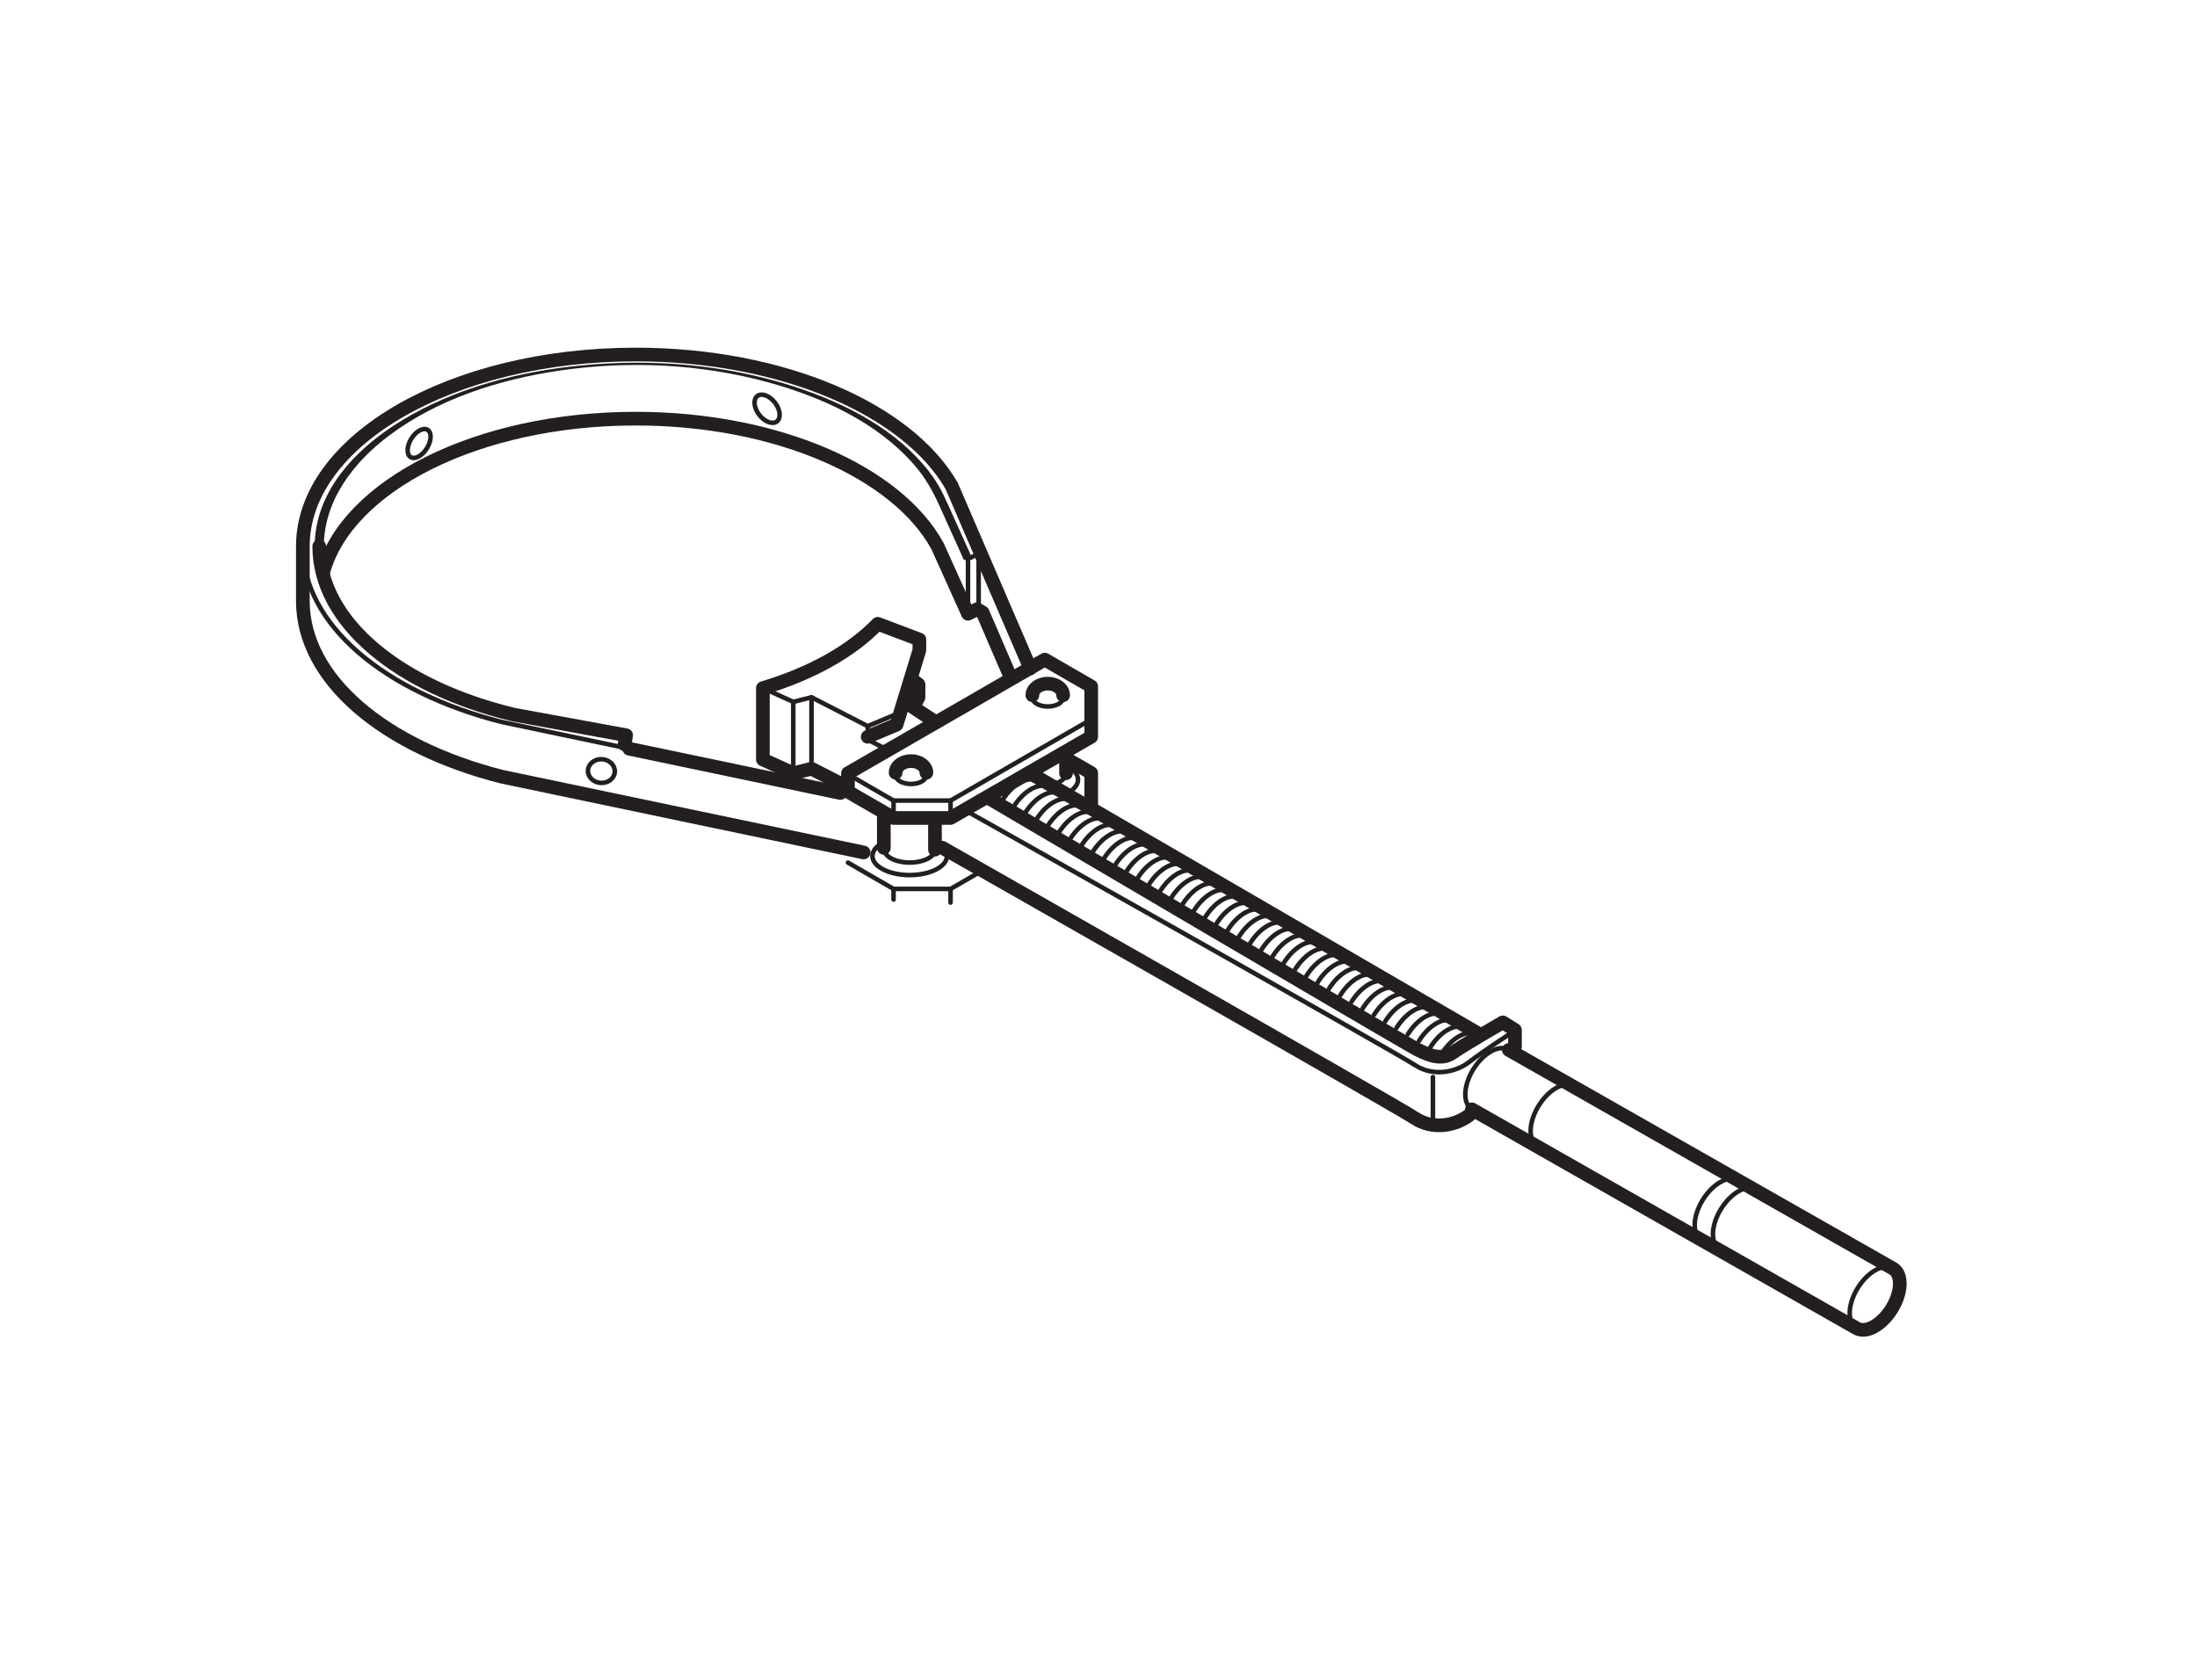 <?xml version="1.0" encoding="UTF-8" standalone="no"?>
<!-- Created with Inkscape (http://www.inkscape.org/) -->

<svg
   xmlns:dc="http://purl.org/dc/elements/1.1/"
   xmlns:cc="http://creativecommons.org/ns#"
   xmlns:rdf="http://www.w3.org/1999/02/22-rdf-syntax-ns#"
   xmlns:svg="http://www.w3.org/2000/svg"
   xmlns="http://www.w3.org/2000/svg"
   xmlns:sodipodi="http://sodipodi.sourceforge.net/DTD/sodipodi-0.dtd"
   xmlns:inkscape="http://www.inkscape.org/namespaces/inkscape"
   version="1.1"
   id="svg2"
   xml:space="preserve"
   width="321.26"
   height="245.669"
   viewBox="0 0 321.26 245.669"
   sodipodi:docname="3880375.svg"
   inkscape:version="0.92.4 (5da689c313, 2019-01-14)"><defs
     id="defs6"><clipPath
       clipPathUnits="userSpaceOnUse"
       id="clipPath18"><path
         d="M 0,184.252 H 240.945 V 0 H 0 Z"
         id="path16"
         inkscape:connector-curvature="0" /></clipPath></defs><sodipodi:namedview
     pagecolor="#ffffff"
     bordercolor="#666666"
     borderopacity="1"
     objecttolerance="10"
     gridtolerance="10"
     guidetolerance="10"
     inkscape:pageopacity="0"
     inkscape:pageshadow="2"
     inkscape:window-width="640"
     inkscape:window-height="480"
     id="namedview4"
     showgrid="false"
     inkscape:zoom="0.96064089"
     inkscape:cx="160.63"
     inkscape:cy="122.83466"
     inkscape:window-x="0"
     inkscape:window-y="0"
     inkscape:window-maximized="0"
     inkscape:current-layer="g10" /><g
     id="g10"
     inkscape:groupmode="layer"
     inkscape:label="3880375"
     transform="matrix(1.333,0,0,-1.333,0,245.669)"><g
       id="g12"><g
         id="g14"
         clip-path="url(#clipPath18)"><g
           id="g20"
           transform="translate(69.026,102.152)"><path
             d="M 0,0 -13.977,2.931 C -26.829,6.19 -35.804,13.593 -35.804,22.205"
             style="fill:none;stroke:#231f20;stroke-width:0.5;stroke-linecap:round;stroke-linejoin:round;stroke-miterlimit:4;stroke-dasharray:none;stroke-opacity:1"
             id="path22"
             inkscape:connector-curvature="0" /></g><g
           id="g24"
           transform="translate(92.188,97.295)"><path
             d="M 0,0 -23.161,4.856"
             style="fill:none;stroke:#231f20;stroke-width:1.5;stroke-linecap:round;stroke-linejoin:round;stroke-miterlimit:4;stroke-dasharray:none;stroke-opacity:1"
             id="path26"
             inkscape:connector-curvature="0" /></g><g
           id="g28"
           transform="translate(113.02,110.962)"><path
             d="m 0,0 -8.624,20.022 c -4.817,8.376 -18.516,14.418 -34.664,14.418 -20.164,0 -36.51,-9.422 -36.51,-21.045 v -6 c 0,-8.612 8.975,-16.016 21.827,-19.274 l 39.688,-8.312"
             style="fill:none;stroke:#231f20;stroke-width:1.5;stroke-linecap:round;stroke-linejoin:round;stroke-miterlimit:4;stroke-dasharray:none;stroke-opacity:1"
             id="path30"
             inkscape:connector-curvature="0" /></g><g
           id="g32"
           transform="translate(35.02,124.357)"><path
             d="m 0,0 c 0,-8.313 8.796,-15.443 21.318,-18.464 l 12.349,-2.264 -0.167,-1"
             style="fill:none;stroke:#231f20;stroke-width:1.5;stroke-linecap:round;stroke-linejoin:round;stroke-miterlimit:4;stroke-dasharray:none;stroke-opacity:1"
             id="path34"
             inkscape:connector-curvature="0" /></g><g
           id="g36"
           transform="translate(106.756,123.525)"><path
             d="m 0,0 c -0.333,-0.167 -0.667,-0.333 -1,-0.5 0.311,-0.021 0.621,-0.042 0.932,-0.063 -0.701,1.555 -1.401,3.11 -2.102,4.664 -0.712,1.582 -1.344,3.128 -2.374,4.537 -3.631,4.96 -9.566,7.954 -15.29,9.784 -7.411,2.37 -15.412,3.01 -23.138,2.259 -6.871,-0.668 -13.842,-2.459 -19.777,-6.082 -4.38,-2.674 -8.573,-6.736 -9.359,-12.041 -0.085,-0.572 -0.124,-1.148 -0.127,-1.726 -0.001,-0.179 0.999,-0.186 1,0 0.027,5.083 3.317,9.293 7.235,12.209 5.328,3.965 11.962,6.073 18.467,7.048 7.641,1.146 15.604,0.777 23.064,-1.271 5.881,-1.614 11.929,-4.371 16.006,-9.054 1.208,-1.388 2.033,-2.865 2.779,-4.521 0.814,-1.807 1.628,-3.615 2.443,-5.422 0.057,-0.128 0.115,-0.256 0.173,-0.384 0.096,-0.215 0.767,-0.145 0.931,-0.063 0.334,0.166 0.667,0.333 1,0.5 C 1.054,-0.031 0.754,0.029 0.684,0.045 0.496,0.088 0.18,0.09 0,0"
             style="fill:#231f20;fill-opacity:1;fill-rule:nonzero;stroke:none"
             id="path38"
             inkscape:connector-curvature="0" /></g><g
           id="g40"
           transform="translate(35.442,121.484)"><path
             d="m 0,0 c 2.604,9.566 16.965,16.881 34.291,16.881 15.53,0 28.678,-5.877 33.112,-13.985 l 3.343,-7.418 1,0.5 0.605,-0.363 2.899,-6.729"
             style="fill:none;stroke:#231f20;stroke-width:1.5;stroke-linecap:round;stroke-linejoin:round;stroke-miterlimit:4;stroke-dasharray:none;stroke-opacity:1"
             id="path42"
             inkscape:connector-curvature="0" /></g><g
           id="g44"
           transform="translate(83.684,108.805)"><path
             d="m 0,0 3.336,-1.51 2,0.5 6.167,-3.167 3.167,1.333 2.5,8.167"
             style="fill:none;stroke:#231f20;stroke-width:0.5;stroke-linecap:round;stroke-linejoin:round;stroke-miterlimit:4;stroke-dasharray:none;stroke-opacity:1"
             id="path46"
             inkscape:connector-curvature="0" /></g><g
           id="g48"
           transform="translate(95.188,103.462)"><path
             d="m 0,0 3.166,1.333 2.5,8.167 v 1.167 L 1.1,12.396 C -1.802,9.391 -6.195,6.928 -11.503,5.343 V -2.49 l 3.336,-1.511 2,0.5 3.183,-1.634"
             style="fill:none;stroke:#231f20;stroke-width:1.5;stroke-linecap:round;stroke-linejoin:round;stroke-miterlimit:4;stroke-dasharray:none;stroke-opacity:1"
             id="path50"
             inkscape:connector-curvature="0" /></g><g
           id="g52"
           transform="translate(101.623,99.255)"><path
             d="m 0,0 c 0,-0.537 -0.755,-0.972 -1.687,-0.972 -0.931,0 -1.687,0.435 -1.687,0.972"
             style="fill:none;stroke:#231f20;stroke-width:0.5;stroke-linecap:round;stroke-linejoin:round;stroke-miterlimit:4;stroke-dasharray:none;stroke-opacity:1"
             id="path54"
             inkscape:connector-curvature="0" /></g><g
           id="g56"
           transform="translate(98.249,99.52)"><path
             d="M 0,0 C 0,0.704 0.756,1.275 1.686,1.275 2.619,1.275 3.374,0.704 3.374,0"
             style="fill:none;stroke:#231f20;stroke-width:1.5;stroke-linecap:round;stroke-linejoin:round;stroke-miterlimit:4;stroke-dasharray:none;stroke-opacity:1"
             id="path58"
             inkscape:connector-curvature="0" /></g><g
           id="g60"
           transform="translate(116.623,107.755)"><path
             d="m 0,0 c 0,-0.537 -0.755,-0.972 -1.687,-0.972 -0.931,0 -1.687,0.435 -1.687,0.972"
             style="fill:none;stroke:#231f20;stroke-width:0.5;stroke-linecap:round;stroke-linejoin:round;stroke-miterlimit:4;stroke-dasharray:none;stroke-opacity:1"
             id="path62"
             inkscape:connector-curvature="0" /></g><g
           id="g64"
           transform="translate(113.249,108.02)"><path
             d="M 0,0 C 0,0.704 0.756,1.275 1.687,1.275 2.619,1.275 3.374,0.704 3.374,0"
             style="fill:none;stroke:#231f20;stroke-width:1.5;stroke-linecap:round;stroke-linejoin:round;stroke-miterlimit:4;stroke-dasharray:none;stroke-opacity:1"
             id="path66"
             inkscape:connector-curvature="0" /></g><g
           id="g68"
           transform="translate(203.628,38.589)"><path
             d="M 0,0 C -1.026,0.64 -0.949,2.613 0.171,4.415 1.29,6.212 3.027,7.154 4.054,6.516"
             style="fill:none;stroke:#231f20;stroke-width:0.5;stroke-linecap:round;stroke-linejoin:round;stroke-miterlimit:4;stroke-dasharray:none;stroke-opacity:1"
             id="path70"
             inkscape:connector-curvature="0" /></g><g
           id="g72"
           transform="translate(188.628,47.256)"><path
             d="M 0,0 C -1.026,0.64 -0.949,2.613 0.171,4.415 1.29,6.212 3.027,7.154 4.054,6.516"
             style="fill:none;stroke:#231f20;stroke-width:0.5;stroke-linecap:round;stroke-linejoin:round;stroke-miterlimit:4;stroke-dasharray:none;stroke-opacity:1"
             id="path74"
             inkscape:connector-curvature="0" /></g><g
           id="g76"
           transform="translate(186.628,48.256)"><path
             d="M 0,0 C -1.026,0.64 -0.949,2.613 0.171,4.415 1.29,6.212 3.027,7.154 4.054,6.516"
             style="fill:none;stroke:#231f20;stroke-width:0.5;stroke-linecap:round;stroke-linejoin:round;stroke-miterlimit:4;stroke-dasharray:none;stroke-opacity:1"
             id="path78"
             inkscape:connector-curvature="0" /></g><g
           id="g80"
           transform="translate(168.628,58.589)"><path
             d="M 0,0 C -1.026,0.64 -0.949,2.613 0.171,4.415 1.29,6.212 3.027,7.154 4.054,6.516"
             style="fill:none;stroke:#231f20;stroke-width:0.5;stroke-linecap:round;stroke-linejoin:round;stroke-miterlimit:4;stroke-dasharray:none;stroke-opacity:1"
             id="path82"
             inkscape:connector-curvature="0" /></g><g
           id="g84"
           transform="translate(165.515,69.104)"><path
             d="m 0,0 42.167,-24 c 1.024,-0.637 0.949,-2.614 -0.17,-4.412 -1.12,-1.801 -2.859,-2.74 -3.884,-2.104 l -42.167,24"
             style="fill:none;stroke:#231f20;stroke-width:1.5;stroke-linecap:round;stroke-linejoin:round;stroke-miterlimit:4;stroke-dasharray:none;stroke-opacity:1"
             id="path86"
             inkscape:connector-curvature="0" /></g><g
           id="g88"
           transform="translate(161.461,62.589)"><path
             d="M 0,0 C -1.026,0.64 -0.949,2.613 0.171,4.415 1.29,6.212 3.027,7.154 4.054,6.516"
             style="fill:none;stroke:#231f20;stroke-width:0.5;stroke-linecap:round;stroke-linejoin:round;stroke-miterlimit:4;stroke-dasharray:none;stroke-opacity:1"
             id="path90"
             inkscape:connector-curvature="0" /></g><g
           id="g92"
           transform="translate(46.906,137.136)"><path
             d="M 0,0 C 0.47,-0.292 0.435,-1.2 -0.078,-2.024 -0.592,-2.851 -1.39,-3.282 -1.86,-2.99 -2.331,-2.696 -2.296,-1.791 -1.782,-0.964 -1.268,-0.14 -0.471,0.293 0,0 Z"
             style="fill:none;stroke:#231f20;stroke-width:0.5;stroke-linecap:round;stroke-linejoin:round;stroke-miterlimit:4;stroke-dasharray:none;stroke-opacity:1"
             id="path94"
             inkscape:connector-curvature="0" /></g><g
           id="g96"
           transform="translate(85.22,138.055)"><path
             d="M 0,0 C -0.477,-0.367 -1.345,-0.038 -1.936,0.732 -2.529,1.503 -2.621,2.426 -2.143,2.793 -1.665,3.16 -0.799,2.832 -0.205,2.06 0.385,1.289 0.479,0.367 0,0 Z"
             style="fill:none;stroke:#231f20;stroke-width:0.5;stroke-linecap:round;stroke-linejoin:round;stroke-miterlimit:4;stroke-dasharray:none;stroke-opacity:1"
             id="path98"
             inkscape:connector-curvature="0" /></g><g
           id="g100"
           transform="translate(67.442,99.609)"><path
             d="M 0,0 C -0.044,-0.716 -0.739,-1.258 -1.551,-1.206 -2.364,-1.157 -2.986,-0.534 -2.942,0.183 -2.896,0.9 -2.203,1.44 -1.389,1.391 -0.578,1.338 0.044,0.718 0,0 Z"
             style="fill:none;stroke:#231f20;stroke-width:0.5;stroke-linecap:round;stroke-linejoin:round;stroke-miterlimit:4;stroke-dasharray:none;stroke-opacity:1"
             id="path102"
             inkscape:connector-curvature="0" /></g><g
           id="g104"
           transform="translate(93.02,99.462)"><path
             d="M 0,0 21.591,12.465 26.682,9.526 V 4 L 11.254,-4.907 H 5 L 0,-2.02 Z"
             style="fill:none;stroke:#231f20;stroke-width:1.5;stroke-linecap:round;stroke-linejoin:round;stroke-miterlimit:4;stroke-dasharray:none;stroke-opacity:1"
             id="path106"
             inkscape:connector-curvature="0" /></g><g
           id="g108"
           transform="translate(119.703,105.369)"><path
             d="m 0,0 -15.428,-8.907 h -6.254 l -5,2.886"
             style="fill:none;stroke:#231f20;stroke-width:0.5;stroke-linecap:round;stroke-linejoin:round;stroke-miterlimit:4;stroke-dasharray:none;stroke-opacity:1"
             id="path110"
             inkscape:connector-curvature="0" /></g><g
           id="g112"
           transform="translate(106.188,122.962)"><path
             d="M 0,0 V -5.5"
             style="fill:none;stroke:#231f20;stroke-width:0.5;stroke-linecap:round;stroke-linejoin:round;stroke-miterlimit:4;stroke-dasharray:none;stroke-opacity:1"
             id="path114"
             inkscape:connector-curvature="0" /></g><g
           id="g116"
           transform="translate(107.354,122.795)"><path
             d="M 0,0 V -5.167"
             style="fill:none;stroke:#231f20;stroke-width:0.5;stroke-linecap:round;stroke-linejoin:round;stroke-miterlimit:4;stroke-dasharray:none;stroke-opacity:1"
             id="path118"
             inkscape:connector-curvature="0" /></g><g
           id="g120"
           transform="translate(87.02,107.295)"><path
             d="M 0,0 V -7"
             style="fill:none;stroke:#231f20;stroke-width:0.5;stroke-linecap:round;stroke-linejoin:round;stroke-miterlimit:4;stroke-dasharray:none;stroke-opacity:1"
             id="path122"
             inkscape:connector-curvature="0" /></g><g
           id="g124"
           transform="translate(89.02,107.795)"><path
             d="M 0,0 V -7.834"
             style="fill:none;stroke:#231f20;stroke-width:0.5;stroke-linecap:round;stroke-linejoin:round;stroke-miterlimit:4;stroke-dasharray:none;stroke-opacity:1"
             id="path126"
             inkscape:connector-curvature="0" /></g><g
           id="g128"
           transform="translate(106.354,95.129)"><path
             d="m 0,0 c 0,0 46.833,-26.334 48.833,-27.667 2,-1.333 4.5,-0.834 6,0.333 1.5,1.167 4.834,3.334 4.834,3.334"
             style="fill:none;stroke:#231f20;stroke-width:0.5;stroke-linecap:round;stroke-linejoin:round;stroke-miterlimit:4;stroke-dasharray:none;stroke-opacity:1"
             id="path130"
             inkscape:connector-curvature="0" /></g><g
           id="g132"
           transform="translate(103.354,91.295)"><path
             d="m 0,0 c 0,0 49.833,-28.333 51.833,-29.666 2,-1.333 4.5,-0.834 6,0.333"
             style="fill:none;stroke:#231f20;stroke-width:1.5;stroke-linecap:round;stroke-linejoin:round;stroke-miterlimit:4;stroke-dasharray:none;stroke-opacity:1"
             id="path134"
             inkscape:connector-curvature="0" /></g><g
           id="g136"
           transform="translate(108.354,96.795)"><path
             d="m 0,0 c 0,0 45.833,-27 47.167,-27.667 1.334,-0.666 2.668,-1.168 3.834,-0.334 1.166,0.834 5.5,3.334 5.5,3.334 l 1.332,-0.834 v -1.832"
             style="fill:none;stroke:#231f20;stroke-width:1.5;stroke-linecap:round;stroke-linejoin:round;stroke-miterlimit:4;stroke-dasharray:none;stroke-opacity:1"
             id="path138"
             inkscape:connector-curvature="0" /></g><g
           id="g140"
           transform="translate(98.02,96.462)"><path
             d="M 0,0 V -1.166"
             style="fill:none;stroke:#231f20;stroke-width:0.5;stroke-linecap:round;stroke-linejoin:round;stroke-miterlimit:4;stroke-dasharray:none;stroke-opacity:1"
             id="path142"
             inkscape:connector-curvature="0" /></g><g
           id="g144"
           transform="translate(104.275,96.462)"><path
             d="M 0,0 V -1.5"
             style="fill:none;stroke:#231f20;stroke-width:0.5;stroke-linecap:round;stroke-linejoin:round;stroke-miterlimit:4;stroke-dasharray:none;stroke-opacity:1"
             id="path146"
             inkscape:connector-curvature="0" /></g><g
           id="g148"
           transform="translate(107.336,88.539)"><path
             d="m 0,0 -3.061,-1.768 h -6.255 l -5,2.886"
             style="fill:none;stroke:#231f20;stroke-width:0.5;stroke-linecap:round;stroke-linejoin:round;stroke-miterlimit:4;stroke-dasharray:none;stroke-opacity:1"
             id="path150"
             inkscape:connector-curvature="0" /></g><g
           id="g152"
           transform="translate(98.02,86.77)"><path
             d="M 0,0 V -1.166"
             style="fill:none;stroke:#231f20;stroke-width:0.5;stroke-linecap:round;stroke-linejoin:round;stroke-miterlimit:4;stroke-dasharray:none;stroke-opacity:1"
             id="path154"
             inkscape:connector-curvature="0" /></g><g
           id="g156"
           transform="translate(104.275,86.77)"><path
             d="M 0,0 V -1.5"
             style="fill:none;stroke:#231f20;stroke-width:0.5;stroke-linecap:round;stroke-linejoin:round;stroke-miterlimit:4;stroke-dasharray:none;stroke-opacity:1"
             id="path158"
             inkscape:connector-curvature="0" /></g><g
           id="g160"
           transform="translate(157.188,66.129)"><path
             d="M 0,0 V -5"
             style="fill:none;stroke:#231f20;stroke-width:0.5;stroke-linecap:round;stroke-linejoin:round;stroke-miterlimit:4;stroke-dasharray:none;stroke-opacity:1"
             id="path162"
             inkscape:connector-curvature="0" /></g><g
           id="g164"
           transform="translate(109.965,96.504)"><path
             d="M 0,0 C 1.119,1.797 2.857,2.739 3.883,2.1"
             style="fill:none;stroke:#231f20;stroke-width:0.5;stroke-linecap:round;stroke-linejoin:round;stroke-miterlimit:4;stroke-dasharray:none;stroke-opacity:1"
             id="path166"
             inkscape:connector-curvature="0" /></g><g
           id="g168"
           transform="translate(111.2,95.79)"><path
             d="M 0,0 C 1.119,1.797 2.857,2.739 3.883,2.101"
             style="fill:none;stroke:#231f20;stroke-width:0.5;stroke-linecap:round;stroke-linejoin:round;stroke-miterlimit:4;stroke-dasharray:none;stroke-opacity:1"
             id="path170"
             inkscape:connector-curvature="0" /></g><g
           id="g172"
           transform="translate(112.435,95.076)"><path
             d="M 0,0 C 1.119,1.797 2.856,2.739 3.883,2.101"
             style="fill:none;stroke:#231f20;stroke-width:0.5;stroke-linecap:round;stroke-linejoin:round;stroke-miterlimit:4;stroke-dasharray:none;stroke-opacity:1"
             id="path174"
             inkscape:connector-curvature="0" /></g><g
           id="g176"
           transform="translate(113.67,94.363)"><path
             d="M 0,0 C 1.119,1.797 2.857,2.739 3.883,2.101"
             style="fill:none;stroke:#231f20;stroke-width:0.5;stroke-linecap:round;stroke-linejoin:round;stroke-miterlimit:4;stroke-dasharray:none;stroke-opacity:1"
             id="path178"
             inkscape:connector-curvature="0" /></g><g
           id="g180"
           transform="translate(114.906,93.649)"><path
             d="M 0,0 C 1.119,1.797 2.856,2.739 3.883,2.101"
             style="fill:none;stroke:#231f20;stroke-width:0.5;stroke-linecap:round;stroke-linejoin:round;stroke-miterlimit:4;stroke-dasharray:none;stroke-opacity:1"
             id="path182"
             inkscape:connector-curvature="0" /></g><g
           id="g184"
           transform="translate(116.141,92.935)"><path
             d="M 0,0 C 1.119,1.797 2.857,2.739 3.883,2.101"
             style="fill:none;stroke:#231f20;stroke-width:0.5;stroke-linecap:round;stroke-linejoin:round;stroke-miterlimit:4;stroke-dasharray:none;stroke-opacity:1"
             id="path186"
             inkscape:connector-curvature="0" /></g><g
           id="g188"
           transform="translate(117.376,92.222)"><path
             d="M 0,0 C 1.119,1.797 2.856,2.739 3.883,2.101"
             style="fill:none;stroke:#231f20;stroke-width:0.5;stroke-linecap:round;stroke-linejoin:round;stroke-miterlimit:4;stroke-dasharray:none;stroke-opacity:1"
             id="path190"
             inkscape:connector-curvature="0" /></g><g
           id="g192"
           transform="translate(118.611,91.508)"><path
             d="M 0,0 C 1.119,1.797 2.857,2.739 3.883,2.101"
             style="fill:none;stroke:#231f20;stroke-width:0.5;stroke-linecap:round;stroke-linejoin:round;stroke-miterlimit:4;stroke-dasharray:none;stroke-opacity:1"
             id="path194"
             inkscape:connector-curvature="0" /></g><g
           id="g196"
           transform="translate(119.846,90.794)"><path
             d="M 0,0 C 1.119,1.797 2.856,2.739 3.883,2.101"
             style="fill:none;stroke:#231f20;stroke-width:0.5;stroke-linecap:round;stroke-linejoin:round;stroke-miterlimit:4;stroke-dasharray:none;stroke-opacity:1"
             id="path198"
             inkscape:connector-curvature="0" /></g><g
           id="g200"
           transform="translate(121.081,90.081)"><path
             d="M 0,0 C 1.119,1.797 2.857,2.739 3.883,2.101"
             style="fill:none;stroke:#231f20;stroke-width:0.5;stroke-linecap:round;stroke-linejoin:round;stroke-miterlimit:4;stroke-dasharray:none;stroke-opacity:1"
             id="path202"
             inkscape:connector-curvature="0" /></g><g
           id="g204"
           transform="translate(122.316,89.367)"><path
             d="M 0,0 C 1.119,1.797 2.856,2.739 3.883,2.101"
             style="fill:none;stroke:#231f20;stroke-width:0.5;stroke-linecap:round;stroke-linejoin:round;stroke-miterlimit:4;stroke-dasharray:none;stroke-opacity:1"
             id="path206"
             inkscape:connector-curvature="0" /></g><g
           id="g208"
           transform="translate(123.551,88.653)"><path
             d="M 0,0 C 1.119,1.797 2.857,2.739 3.883,2.101"
             style="fill:none;stroke:#231f20;stroke-width:0.5;stroke-linecap:round;stroke-linejoin:round;stroke-miterlimit:4;stroke-dasharray:none;stroke-opacity:1"
             id="path210"
             inkscape:connector-curvature="0" /></g><g
           id="g212"
           transform="translate(124.786,87.939)"><path
             d="M 0,0 C 1.119,1.797 2.856,2.74 3.883,2.101"
             style="fill:none;stroke:#231f20;stroke-width:0.5;stroke-linecap:round;stroke-linejoin:round;stroke-miterlimit:4;stroke-dasharray:none;stroke-opacity:1"
             id="path214"
             inkscape:connector-curvature="0" /></g><g
           id="g216"
           transform="translate(126.021,87.226)"><path
             d="M 0,0 C 1.119,1.797 2.856,2.74 3.883,2.101"
             style="fill:none;stroke:#231f20;stroke-width:0.5;stroke-linecap:round;stroke-linejoin:round;stroke-miterlimit:4;stroke-dasharray:none;stroke-opacity:1"
             id="path218"
             inkscape:connector-curvature="0" /></g><g
           id="g220"
           transform="translate(127.256,86.512)"><path
             d="M 0,0 C 1.119,1.797 2.856,2.74 3.883,2.101"
             style="fill:none;stroke:#231f20;stroke-width:0.5;stroke-linecap:round;stroke-linejoin:round;stroke-miterlimit:4;stroke-dasharray:none;stroke-opacity:1"
             id="path222"
             inkscape:connector-curvature="0" /></g><g
           id="g224"
           transform="translate(128.491,85.798)"><path
             d="M 0,0 C 1.119,1.797 2.856,2.74 3.883,2.101"
             style="fill:none;stroke:#231f20;stroke-width:0.5;stroke-linecap:round;stroke-linejoin:round;stroke-miterlimit:4;stroke-dasharray:none;stroke-opacity:1"
             id="path226"
             inkscape:connector-curvature="0" /></g><g
           id="g228"
           transform="translate(129.726,85.085)"><path
             d="M 0,0 C 1.119,1.797 2.857,2.74 3.883,2.101"
             style="fill:none;stroke:#231f20;stroke-width:0.5;stroke-linecap:round;stroke-linejoin:round;stroke-miterlimit:4;stroke-dasharray:none;stroke-opacity:1"
             id="path230"
             inkscape:connector-curvature="0" /></g><g
           id="g232"
           transform="translate(130.961,84.371)"><path
             d="M 0,0 C 1.119,1.797 2.856,2.74 3.883,2.101"
             style="fill:none;stroke:#231f20;stroke-width:0.5;stroke-linecap:round;stroke-linejoin:round;stroke-miterlimit:4;stroke-dasharray:none;stroke-opacity:1"
             id="path234"
             inkscape:connector-curvature="0" /></g><g
           id="g236"
           transform="translate(132.196,83.657)"><path
             d="M 0,0 C 1.119,1.797 2.857,2.74 3.883,2.101"
             style="fill:none;stroke:#231f20;stroke-width:0.5;stroke-linecap:round;stroke-linejoin:round;stroke-miterlimit:4;stroke-dasharray:none;stroke-opacity:1"
             id="path238"
             inkscape:connector-curvature="0" /></g><g
           id="g240"
           transform="translate(133.431,82.944)"><path
             d="M 0,0 C 1.119,1.797 2.856,2.74 3.883,2.101"
             style="fill:none;stroke:#231f20;stroke-width:0.5;stroke-linecap:round;stroke-linejoin:round;stroke-miterlimit:4;stroke-dasharray:none;stroke-opacity:1"
             id="path242"
             inkscape:connector-curvature="0" /></g><g
           id="g244"
           transform="translate(134.666,82.23)"><path
             d="M 0,0 C 1.119,1.797 2.857,2.74 3.883,2.101"
             style="fill:none;stroke:#231f20;stroke-width:0.5;stroke-linecap:round;stroke-linejoin:round;stroke-miterlimit:4;stroke-dasharray:none;stroke-opacity:1"
             id="path246"
             inkscape:connector-curvature="0" /></g><g
           id="g248"
           transform="translate(135.901,81.516)"><path
             d="M 0,0 C 1.119,1.797 2.856,2.74 3.883,2.101"
             style="fill:none;stroke:#231f20;stroke-width:0.5;stroke-linecap:round;stroke-linejoin:round;stroke-miterlimit:4;stroke-dasharray:none;stroke-opacity:1"
             id="path250"
             inkscape:connector-curvature="0" /></g><g
           id="g252"
           transform="translate(137.136,80.802)"><path
             d="M 0,0 C 1.119,1.797 2.857,2.74 3.883,2.101"
             style="fill:none;stroke:#231f20;stroke-width:0.5;stroke-linecap:round;stroke-linejoin:round;stroke-miterlimit:4;stroke-dasharray:none;stroke-opacity:1"
             id="path254"
             inkscape:connector-curvature="0" /></g><g
           id="g256"
           transform="translate(138.371,80.089)"><path
             d="M 0,0 C 1.119,1.797 2.856,2.74 3.883,2.101"
             style="fill:none;stroke:#231f20;stroke-width:0.5;stroke-linecap:round;stroke-linejoin:round;stroke-miterlimit:4;stroke-dasharray:none;stroke-opacity:1"
             id="path258"
             inkscape:connector-curvature="0" /></g><g
           id="g260"
           transform="translate(139.606,79.375)"><path
             d="M 0,0 C 1.119,1.797 2.857,2.74 3.883,2.101"
             style="fill:none;stroke:#231f20;stroke-width:0.5;stroke-linecap:round;stroke-linejoin:round;stroke-miterlimit:4;stroke-dasharray:none;stroke-opacity:1"
             id="path262"
             inkscape:connector-curvature="0" /></g><g
           id="g264"
           transform="translate(140.841,78.661)"><path
             d="M 0,0 C 1.119,1.797 2.856,2.74 3.883,2.101"
             style="fill:none;stroke:#231f20;stroke-width:0.5;stroke-linecap:round;stroke-linejoin:round;stroke-miterlimit:4;stroke-dasharray:none;stroke-opacity:1"
             id="path266"
             inkscape:connector-curvature="0" /></g><g
           id="g268"
           transform="translate(142.076,77.948)"><path
             d="M 0,0 C 1.119,1.797 2.857,2.74 3.883,2.101"
             style="fill:none;stroke:#231f20;stroke-width:0.5;stroke-linecap:round;stroke-linejoin:round;stroke-miterlimit:4;stroke-dasharray:none;stroke-opacity:1"
             id="path270"
             inkscape:connector-curvature="0" /></g><g
           id="g272"
           transform="translate(143.311,77.234)"><path
             d="M 0,0 C 1.119,1.797 2.856,2.74 3.883,2.101"
             style="fill:none;stroke:#231f20;stroke-width:0.5;stroke-linecap:round;stroke-linejoin:round;stroke-miterlimit:4;stroke-dasharray:none;stroke-opacity:1"
             id="path274"
             inkscape:connector-curvature="0" /></g><g
           id="g276"
           transform="translate(144.546,76.52)"><path
             d="M 0,0 C 1.119,1.797 2.857,2.74 3.883,2.101"
             style="fill:none;stroke:#231f20;stroke-width:0.5;stroke-linecap:round;stroke-linejoin:round;stroke-miterlimit:4;stroke-dasharray:none;stroke-opacity:1"
             id="path278"
             inkscape:connector-curvature="0" /></g><g
           id="g280"
           transform="translate(145.781,75.807)"><path
             d="M 0,0 C 1.119,1.797 2.856,2.74 3.883,2.101"
             style="fill:none;stroke:#231f20;stroke-width:0.5;stroke-linecap:round;stroke-linejoin:round;stroke-miterlimit:4;stroke-dasharray:none;stroke-opacity:1"
             id="path282"
             inkscape:connector-curvature="0" /></g><g
           id="g284"
           transform="translate(147.017,75.093)"><path
             d="M 0,0 C 1.119,1.797 2.857,2.74 3.883,2.101"
             style="fill:none;stroke:#231f20;stroke-width:0.5;stroke-linecap:round;stroke-linejoin:round;stroke-miterlimit:4;stroke-dasharray:none;stroke-opacity:1"
             id="path286"
             inkscape:connector-curvature="0" /></g><g
           id="g288"
           transform="translate(148.251,74.379)"><path
             d="M 0,0 C 1.119,1.797 2.856,2.74 3.883,2.101"
             style="fill:none;stroke:#231f20;stroke-width:0.5;stroke-linecap:round;stroke-linejoin:round;stroke-miterlimit:4;stroke-dasharray:none;stroke-opacity:1"
             id="path290"
             inkscape:connector-curvature="0" /></g><g
           id="g292"
           transform="translate(149.487,73.665)"><path
             d="M 0,0 C 1.119,1.797 2.857,2.74 3.883,2.101"
             style="fill:none;stroke:#231f20;stroke-width:0.5;stroke-linecap:round;stroke-linejoin:round;stroke-miterlimit:4;stroke-dasharray:none;stroke-opacity:1"
             id="path294"
             inkscape:connector-curvature="0" /></g><g
           id="g296"
           transform="translate(150.722,72.952)"><path
             d="M 0,0 C 1.119,1.797 2.857,2.74 3.883,2.101"
             style="fill:none;stroke:#231f20;stroke-width:0.5;stroke-linecap:round;stroke-linejoin:round;stroke-miterlimit:4;stroke-dasharray:none;stroke-opacity:1"
             id="path298"
             inkscape:connector-curvature="0" /></g><g
           id="g300"
           transform="translate(151.957,72.238)"><path
             d="M 0,0 C 1.119,1.797 2.857,2.74 3.883,2.101"
             style="fill:none;stroke:#231f20;stroke-width:0.5;stroke-linecap:round;stroke-linejoin:round;stroke-miterlimit:4;stroke-dasharray:none;stroke-opacity:1"
             id="path302"
             inkscape:connector-curvature="0" /></g><g
           id="g304"
           transform="translate(153.192,71.525)"><path
             d="M 0,0 C 1.119,1.797 2.857,2.74 3.883,2.101"
             style="fill:none;stroke:#231f20;stroke-width:0.5;stroke-linecap:round;stroke-linejoin:round;stroke-miterlimit:4;stroke-dasharray:none;stroke-opacity:1"
             id="path306"
             inkscape:connector-curvature="0" /></g><g
           id="g308"
           transform="translate(154.427,70.811)"><path
             d="M 0,0 C 1.119,1.797 2.856,2.74 3.883,2.101"
             style="fill:none;stroke:#231f20;stroke-width:0.5;stroke-linecap:round;stroke-linejoin:round;stroke-miterlimit:4;stroke-dasharray:none;stroke-opacity:1"
             id="path310"
             inkscape:connector-curvature="0" /></g><g
           id="g312"
           transform="translate(155.662,70.097)"><path
             d="M 0,0 C 1.119,1.797 2.857,2.74 3.883,2.101"
             style="fill:none;stroke:#231f20;stroke-width:0.5;stroke-linecap:round;stroke-linejoin:round;stroke-miterlimit:4;stroke-dasharray:none;stroke-opacity:1"
             id="path314"
             inkscape:connector-curvature="0" /></g><g
           id="g316"
           transform="translate(156.897,69.383)"><path
             d="M 0,0 C 1.119,1.797 2.856,2.74 3.883,2.101"
             style="fill:none;stroke:#231f20;stroke-width:0.5;stroke-linecap:round;stroke-linejoin:round;stroke-miterlimit:4;stroke-dasharray:none;stroke-opacity:1"
             id="path318"
             inkscape:connector-curvature="0" /></g><g
           id="g320"
           transform="translate(158.132,68.67)"><path
             d="M 0,0 C 1.119,1.797 2.857,2.74 3.883,2.102"
             style="fill:none;stroke:#231f20;stroke-width:0.5;stroke-linecap:round;stroke-linejoin:round;stroke-miterlimit:4;stroke-dasharray:none;stroke-opacity:1"
             id="path322"
             inkscape:connector-curvature="0" /></g><g
           id="g324"
           transform="translate(113.02,99.462)"><path
             d="M 0,0 49.333,-28.667"
             style="fill:none;stroke:#231f20;stroke-width:1.5;stroke-linecap:round;stroke-linejoin:round;stroke-miterlimit:4;stroke-dasharray:none;stroke-opacity:1"
             id="path326"
             inkscape:connector-curvature="0" /></g><g
           id="g328"
           transform="translate(117.172,100.948)"><path
             d="M 0,0 2.531,-1.461 V -4.986"
             style="fill:none;stroke:#231f20;stroke-width:1.5;stroke-linecap:round;stroke-linejoin:round;stroke-miterlimit:4;stroke-dasharray:none;stroke-opacity:1"
             id="path330"
             inkscape:connector-curvature="0" /></g><g
           id="g332"
           transform="translate(102.564,91.082)"><path
             d="m 0,0 c 0,-0.783 -1.241,-1.419 -2.773,-1.419 -1.531,0 -2.772,0.636 -2.772,1.419"
             style="fill:none;stroke:#231f20;stroke-width:0.5;stroke-linecap:round;stroke-linejoin:round;stroke-miterlimit:4;stroke-dasharray:none;stroke-opacity:1"
             id="path334"
             inkscape:connector-curvature="0" /></g><g
           id="g336"
           transform="translate(103.102,91.605)"><path
             d="m 0,0 c 0.488,-0.345 0.775,-0.769 0.775,-1.227 0,-1.154 -1.829,-2.09 -4.086,-2.09 -2.257,0 -4.086,0.936 -4.086,2.09 0,0.49 0.328,0.94 0.878,1.296"
             style="fill:none;stroke:#231f20;stroke-width:0.5;stroke-linecap:round;stroke-linejoin:round;stroke-miterlimit:4;stroke-dasharray:none;stroke-opacity:1"
             id="path338"
             inkscape:connector-curvature="0" /></g><g
           id="g340"
           transform="translate(96.954,91.275)"><path
             d="M 0,0 V 3.74"
             style="fill:none;stroke:#231f20;stroke-width:1.5;stroke-linecap:round;stroke-linejoin:round;stroke-miterlimit:4;stroke-dasharray:none;stroke-opacity:1"
             id="path342"
             inkscape:connector-curvature="0" /></g><g
           id="g344"
           transform="translate(102.564,91.082)"><path
             d="M 0,0 V 3.417"
             style="fill:none;stroke:#231f20;stroke-width:1.5;stroke-linecap:round;stroke-linejoin:round;stroke-miterlimit:4;stroke-dasharray:none;stroke-opacity:1"
             id="path346"
             inkscape:connector-curvature="0" /></g><g
           id="g348"
           transform="translate(116.943,99.464)"><path
             d="M 0,0 C 0,-0.413 -0.345,-0.785 -0.896,-1.044"
             style="fill:none;stroke:#231f20;stroke-width:0.5;stroke-linecap:round;stroke-linejoin:round;stroke-miterlimit:4;stroke-dasharray:none;stroke-opacity:1"
             id="path350"
             inkscape:connector-curvature="0" /></g><g
           id="g352"
           transform="translate(117.481,99.987)"><path
             d="m 0,0 c 0.488,-0.345 0.775,-0.768 0.775,-1.227 0,-0.477 -0.312,-0.918 -0.839,-1.269"
             style="fill:none;stroke:#231f20;stroke-width:0.5;stroke-linecap:round;stroke-linejoin:round;stroke-miterlimit:4;stroke-dasharray:none;stroke-opacity:1"
             id="path354"
             inkscape:connector-curvature="0" /></g><g
           id="g356"
           transform="translate(116.943,99.464)"><path
             d="M 0,0 V 2.128"
             style="fill:none;stroke:#231f20;stroke-width:1.5;stroke-linecap:round;stroke-linejoin:round;stroke-miterlimit:4;stroke-dasharray:none;stroke-opacity:1"
             id="path358"
             inkscape:connector-curvature="0" /></g><g
           id="g360"
           transform="translate(95.188,104.629)"><path
             d="M 0,0 V -1.489 L 1.895,-2.456"
             style="fill:none;stroke:#231f20;stroke-width:0.5;stroke-linecap:round;stroke-linejoin:round;stroke-miterlimit:4;stroke-dasharray:none;stroke-opacity:1"
             id="path362"
             inkscape:connector-curvature="0" /></g><g
           id="g364"
           transform="translate(100.178,109.652)"><path
             d="M 0,0 0.581,-0.451 V -1.87 L 0.129,-2.708"
             style="fill:none;stroke:#231f20;stroke-width:1.5;stroke-linecap:round;stroke-linejoin:round;stroke-miterlimit:4;stroke-dasharray:none;stroke-opacity:1"
             id="path366"
             inkscape:connector-curvature="0" /></g><g
           id="g368"
           transform="translate(99.404,107.202)"><path
             d="M 0,0 3.031,-1.999"
             style="fill:none;stroke:#231f20;stroke-width:1.5;stroke-linecap:round;stroke-linejoin:round;stroke-miterlimit:4;stroke-dasharray:none;stroke-opacity:1"
             id="path370"
             inkscape:connector-curvature="0" /></g></g></g></g></svg>